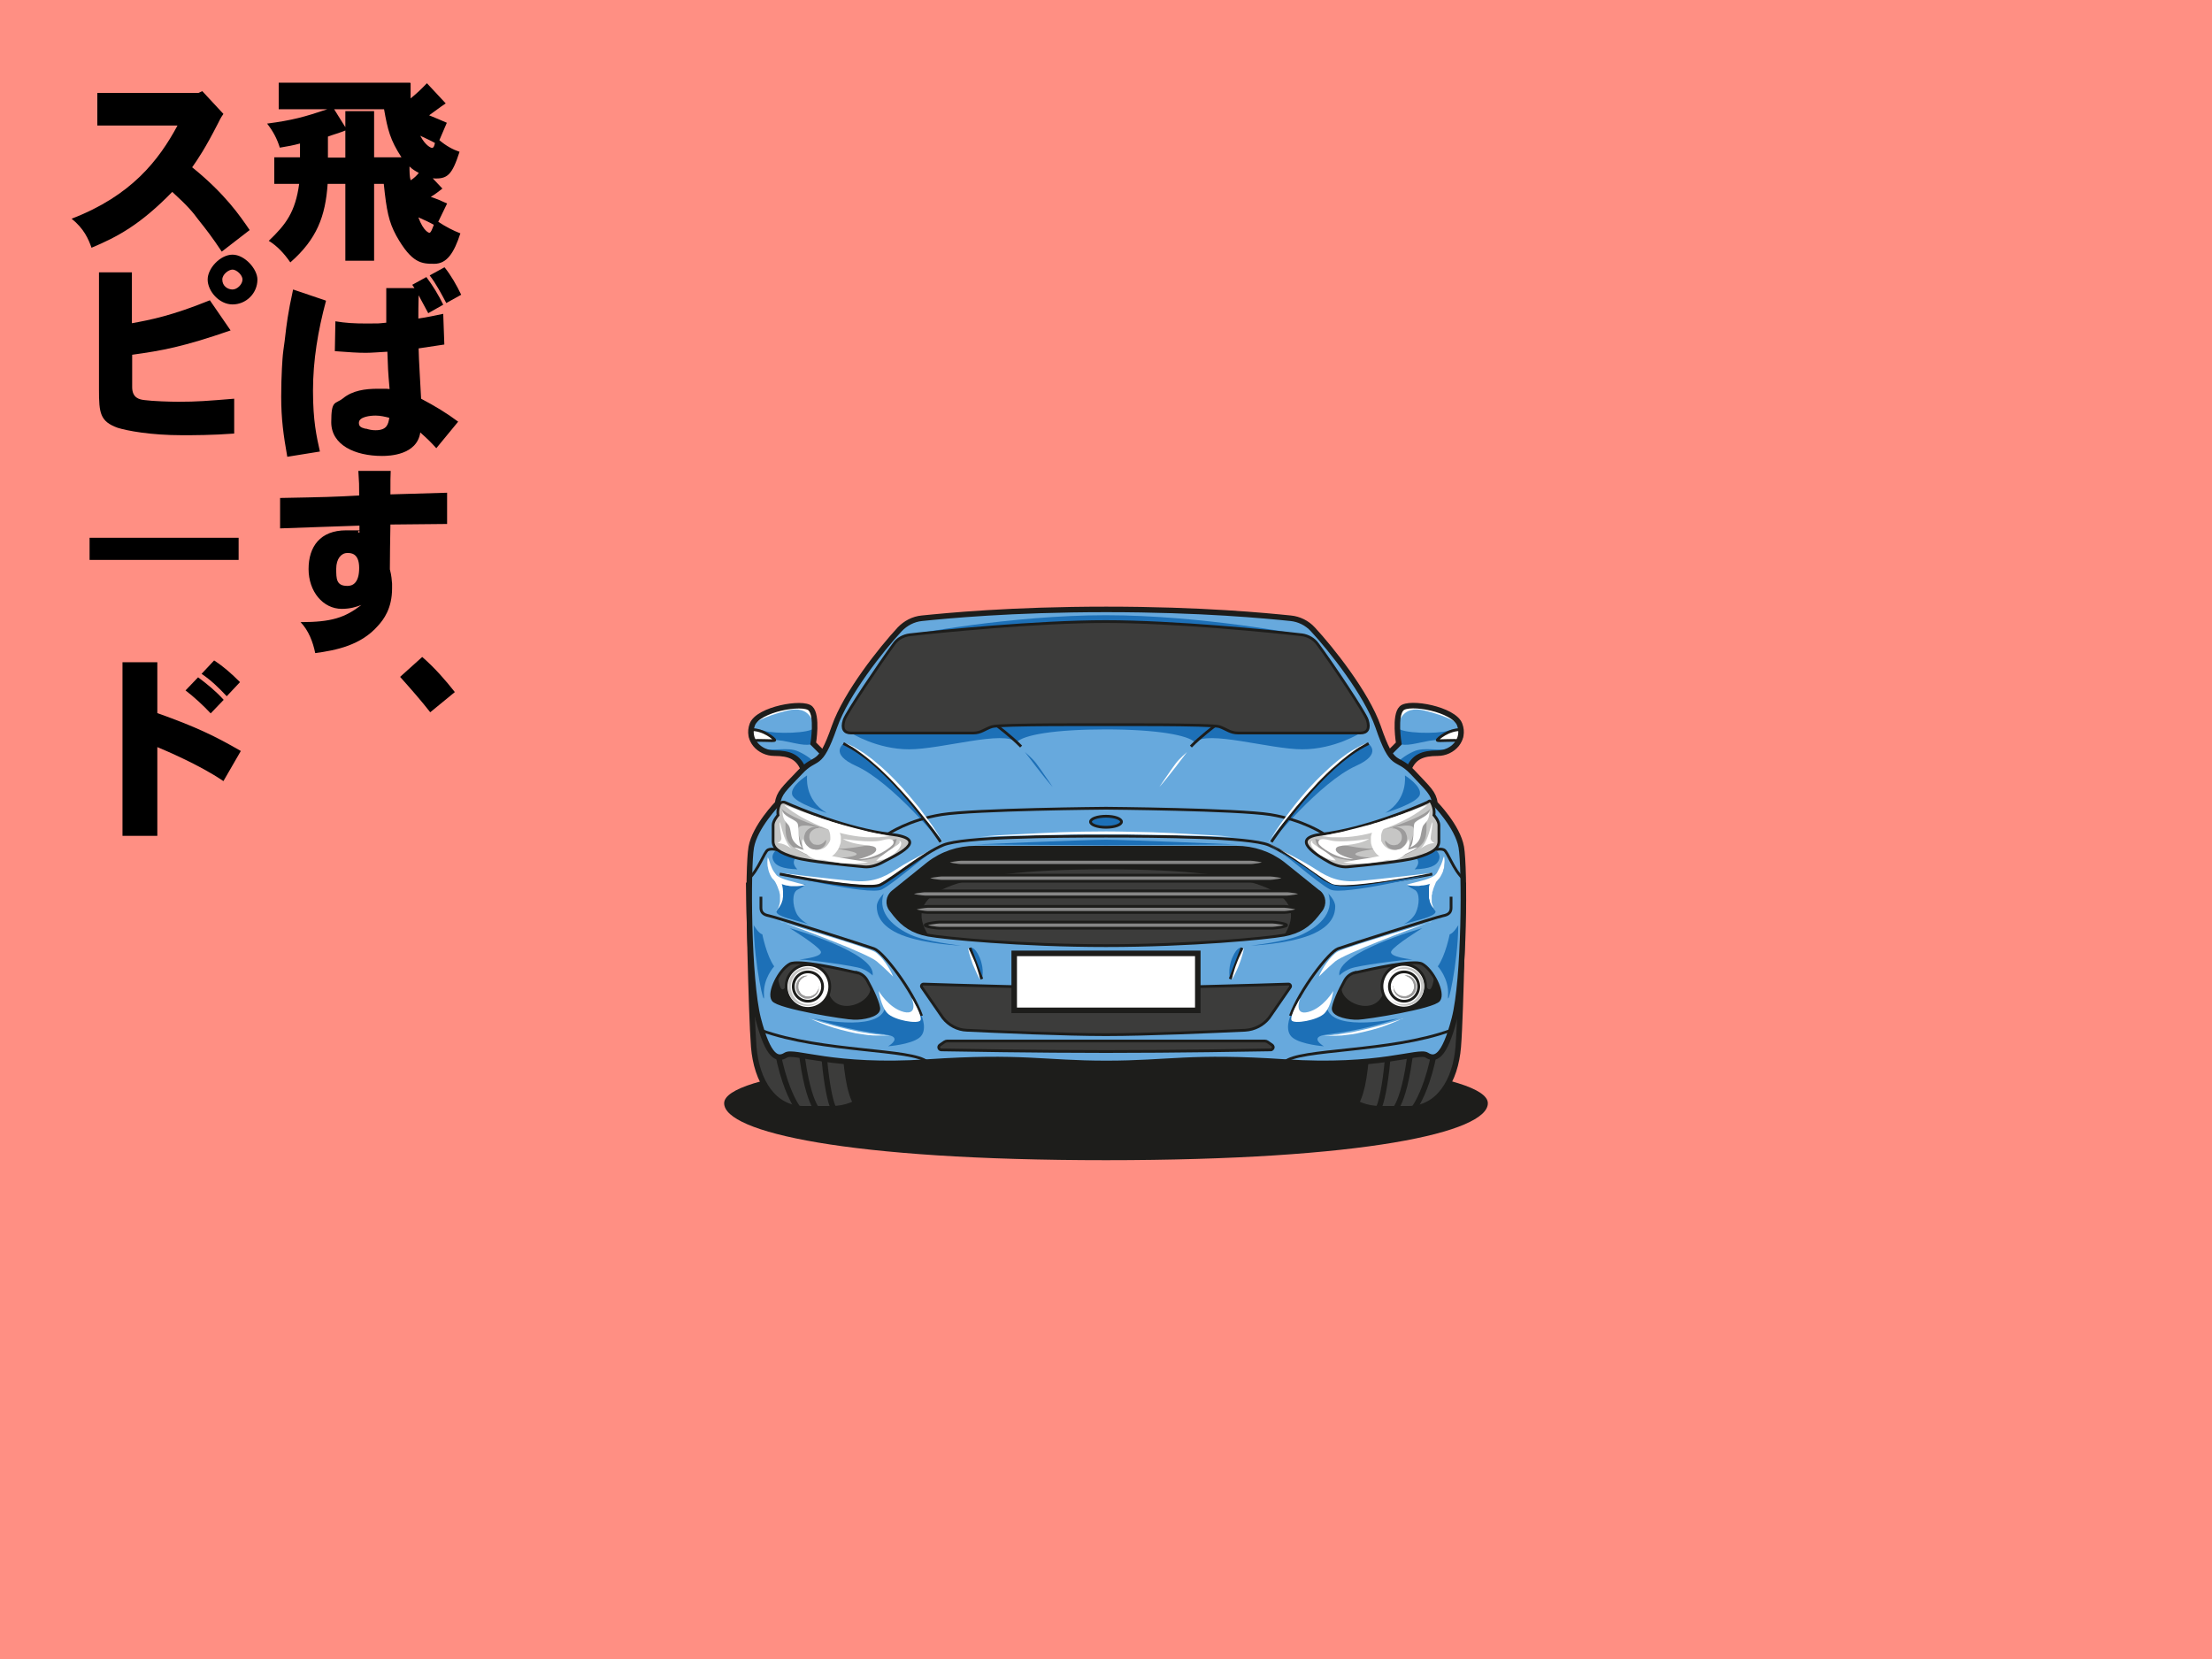 <?xml version="1.0" encoding="UTF-8"?>
<svg xmlns="http://www.w3.org/2000/svg" version="1.1" xmlns:xlink="http://www.w3.org/1999/xlink" viewBox="0 0 800 600">
  <defs>
    <style>
      .cls-1, .cls-2, .cls-3, .cls-4, .cls-5, .cls-6, .cls-7, .cls-8, .cls-9, .cls-10, .cls-11 {
        stroke: #1d1d1b;
        stroke-miterlimit: 10;
      }

      .cls-1, .cls-12 {
        fill: #c6c6c5;
      }

      .cls-2, .cls-13, .cls-9 {
        fill: #fff;
      }

      .cls-2, .cls-3, .cls-4, .cls-6, .cls-8 {
        stroke-width: 2px;
      }

      .cls-14 {
        fill: #b1b1b1;
      }

      .cls-3, .cls-7 {
        fill: #3c3c3b;
      }

      .cls-4, .cls-15 {
        fill: #1d1d1b;
      }

      .cls-16, .cls-5, .cls-6 {
        fill: none;
      }

      .cls-17 {
        clip-path: url(#clippath-1);
      }

      .cls-18, .cls-8 {
        fill: #67a9dd;
      }

      .cls-19 {
        isolation: isolate;
      }

      .cls-20 {
        fill: #9c9b9b;
      }

      .cls-21, .cls-10 {
        fill: #1d70b7;
      }

      .cls-22 {
        fill: #ff8f83;
      }

      .cls-11 {
        fill: #868686;
      }

      .cls-23 {
        clip-path: url(#clippath);
      }
    </style>
    <clipPath id="clippath">
      <path class="cls-16" d="M297.5,272.3l-3.4-3.4s1.7-10.1-1-12.7-18.9.3-21,5.8,2.5,10.4,8,10.4,8.5,1.4,10.3,5.5,8.5-1.7,7-5.5h.1Z"/>
    </clipPath>
    <clipPath id="clippath-1">
      <path class="cls-16" d="M502.5,272.3l3.4-3.4s-1.7-10.1,1-12.7c2.7-2.7,18.9.3,21,5.8,2.1,5.5-2.5,10.4-8,10.4s-8.5,1.4-10.3,5.5c-1.9,4.2-8.5-1.7-7-5.5h-.1Z"/>
    </clipPath>
  </defs>
  <!-- Generator: Adobe Illustrator 28.7.4, SVG Export Plug-In . SVG Version: 1.2.0 Build 166)  -->
  <g>
    <g id="Layer_1">
      <g id="Layer_1-2" data-name="Layer_1">
        <rect class="cls-22" x="-145" y="-14.4" width="978" height="698"/>
        <g class="cls-19">
          <g class="cls-19">
            <path d="M148.5,30.1c0,1.9,0,3.8,0,5.5,2.1-1.7,4-3.5,5.9-5.5l6.8,7.3c-2,1.3-4,2.9-6,4.3,2.2.9,4.6,1.9,6.4,2.7l-2.7,6.3c2.5,2.1,4.9,3.4,7.3,4.2-2.7,8.3-4.3,10-9.7,9.6l3.5,3.7c-1.4,1.1-2.7,2.1-4.2,3,2.1.7,4,1.5,5.9,2.4l-3.2,6.6c2.5,1.7,5.4,3.2,8,4.2-2.3,7.1-4.9,11-9.4,11s-8.1,0-13.8-10.2c-2.7-5-3.5-9-4.5-18.7h-3.5v27.8h-10.4v-27.8h-6.4c-.8,11.7-3.9,20-13.5,28.4-2.2-3.2-4.8-6-7.8-7.8,6.2-5.9,9.6-10.4,11-20.6h-9v-9.6h9.3v-5c-2.2.6-4.7,1.1-7.3,1.5-1-3.2-2.4-5.9-4.6-8.7,9.1-1.2,13.5-2.4,21.8-5.2h-17.6v-9.6h47.5ZM124.9,47.2c-2.2.9-4.2,1.4-6.3,2.2v7.6h6.3v-9.8ZM120.9,39.6l4,6.4v-5.8h10.4v16.7h9.9c-4.1-6.3-5-10-6.3-17.4h-18.1ZM151.4,62.5c-1.1-.6-2.2-1.2-3.3-2.3,0,1.7,0,3.6.4,5,1.2-.7,2.2-1.7,3-2.7ZM155.3,84.2c.6,0,1.2-1.9,1.6-2.9-1.4-.8-3.7-1.9-5.6-2.7,1.9,5.2,3.9,5.6,4,5.6ZM156.2,53.5c.6,0,.9-.7,1.1-1.8-1.4-.8-3.4-1.7-5.3-2.6,1.9,3.7,4,4.4,4.2,4.4Z"/>
            <path d="M117.9,108.8c-2.9,10.8-4.7,21.5-4.7,32.5s1.3,16.6,2.5,22l-11.8,1.9c-1.4-7.9-2.2-13.7-2.2-21.7s.5-14.3.6-15.2c.2-2.1.6-4.2.9-7.1.4-3.4.9-7.9,2.8-16.5l11.8,4ZM154.9,113.3c-1.1-2.1-2.3-4.3-3.5-6.5-.1,3.7-.1,6-.1,8.4,3-.4,6.5-1.2,9-1.7l.4,11.1c-2.7.4-5.8.9-9.3,1.4,0,3,.8,15.7.9,18.2,5.1,2.7,9.1,5.1,13.4,8.3l-7.9,9.6c-2.1-2.3-2.9-3.1-5.8-5.7-1.2,8.2-11.2,8.5-13.8,8.5-9.9,0-18.4-4-18.4-12.2s1.4-6.4,4.2-8.6c3.5-2.9,8.1-3.5,12.7-3.5s2.4,0,4.2.1c-.6-6.8-.6-7.6-.8-13.5-3.6.2-5.9.4-7.8.4-3,0-5.9-.2-11.2-.6l.2-10.8c3.6.6,6.6.8,11.4.8s3.9,0,7-.3c0-1.9,0-10.7,0-12.5h10.2c0,0-.8-1.2-.8-1.2l5.1-2.8c2.4,3.2,4.4,6.5,6.1,10l-5.3,3ZM132.3,155c1.3.4,2.2.6,3.5.6,4.2,0,4.6-2.2,5-4.5-1.6-.4-3.2-.8-5-.8s-6,.4-6,2.6c0,1.2.5,1.7,2.5,2.2ZM160.8,96.7c2.4,3,4.3,6.4,6,9.9l-5.4,3c-1.7-3.2-3.5-6.7-6-10l5.3-2.9Z"/>
            <path d="M141.3,170.4c-.1,2.2-.1,2.9-.1,8.4,6.8-.2,14-.4,20.5-.6v11.3c-3.2,0-20.5.2-20.5.2-.1,4.8-.2,12.7-.2,16.2.6,2.3.7,3.9.8,5.2,0,.6,0,1.2,0,1.7,0,7.3-3.1,11.3-5,13.4-6.2,7.2-15.3,9-22.8,10-.8-4-2.4-8.2-5.3-11.2,11.2,0,16-1.6,22-6.2-1.9.7-4,1.4-7.1,1.4-6.8,0-12-6.3-12-14.4s4.2-14,13.6-14,2.4,0,4.8.9v-2.6c-4.6.1-24.7.9-28.7,1v-11c15.9-.3,19.9-.4,28.6-.9,0-3.9,0-4.5-.3-8.9h11.7ZM125.7,211.9c1.7,0,4.2-.9,4.2-6.5s-3.3-5.4-4.3-5.4c-2.2,0-4,2.1-4,5.7s0,6.2,4,6.2Z"/>
            <path d="M152.7,237.6c4.7,4.1,8.4,8.4,11.8,12.7l-8.9,7.3c-3.1-4-7.4-8.9-10.9-12.8l8-7.2Z"/>
          </g>
          <g class="cls-19">
            <path d="M73.1,32.9l7.7,8.3c-1,1.4-1.5,2.5-2,3.5-4.6,9-7.2,12.8-9.3,15.8,12,9.7,17.3,17.6,20.8,22.7l-10.1,7.8c-3.3-5-5.7-8.1-8.5-11.6-1.9-2.6-3.8-4.9-9.4-10-11.6,11.9-19.9,16.3-29.2,20.2-1.1-3.1-2.7-6.9-7.2-10.5,21.6-8.3,31.5-21.1,38.3-33.7h-29v-11.8h36.6l1.3-.6Z"/>
            <path d="M47.7,98.5v18.4c6.6-1.2,14.4-2.7,28.2-8.3l7.5,10.9c-17.4,6-24.8,7.3-35.6,8.8v11.7c0,4,2.7,4.5,4.5,4.7,3,.4,9.2.6,12.3.6,6.7,0,10.3-.3,20.1-1.1v12.6c-7.8.6-15,.6-18.8.6-11.4,0-19.9-1.6-23.4-2.7-6.3-2.3-6.7-5.3-6.7-13.7v-42.5h12ZM93.1,101.1c0,5-4.1,9-9,9s-9-4.9-9-9,4.6-9,9-9,9,5.2,9,9ZM80.4,101.1c0,2.4,2,3.6,3.7,3.6s3.6-1.9,3.6-3.6-2.2-3.6-3.6-3.6-3.7,1.7-3.7,3.6Z"/>
            <path d="M86.3,194.5v8h-53.9v-8h53.9Z"/>
            <path d="M56.9,239.5v18.4c14.3,5.1,21,8.4,30.2,13.7l-6.3,10.9c-8.6-5.9-21.5-11.3-23.9-12.3v32.1h-12.6v-62.8h12.6ZM71.7,245c3.2,2.4,6.3,4.9,9.2,8.1l-4.7,4.9c-2.7-2.9-6.1-6-9.1-8.3l4.5-4.7ZM77.5,238.9c3.4,2.2,6.3,4.8,9.3,7.8l-4.8,5.1c-3-3.2-5.7-5.8-9.1-8.1l4.5-4.8Z"/>
          </g>
        </g>
        <g>
          <path class="cls-15" d="M538.1,399c0,10.5-44.8,20.6-138.1,20.6s-138.1-10.1-138.1-20.6,60.6-17.6,138.1-17.6,138.1,7,138.1,17.6Z"/>
          <g>
            <g>
              <path class="cls-3" d="M300.8,401h-10.1c-11,0-17.1-10.1-18.1-22.4-1-12.4-1.8-58.4-1.8-58.4h51.8s-1.7,52.2-3,62.9c-1.2,10.7-8.7,17.9-18.8,17.9Z"/>
              <path class="cls-4" d="M319.6,383.1c1.2-10.7,3-62.9,3-62.9h-21s3.3,8,3.3,9.4c0,36.2-.2,61.3,4.7,69.4,5.5-2.9,9.2-8.5,10.1-15.8h-.1Z"/>
              <path class="cls-6" d="M301.5,401s-4.3-7.2-4.5-45.5"/>
              <path class="cls-6" d="M295.3,401s-6.5-7.2-6.8-45.5"/>
              <path class="cls-6" d="M288.7,401s-9.6-11.9-9.6-45.5"/>
            </g>
            <g>
              <path class="cls-3" d="M499.2,401h10.1c11,0,17.1-10.1,18.1-22.4,1-12.4,1.8-58.4,1.8-58.4h-51.8s1.7,52.2,3,62.9c1.2,10.7,8.7,17.9,18.8,17.9Z"/>
              <path class="cls-4" d="M480.4,383.1c-1.2-10.7-3-62.9-3-62.9h21s-3.3,8-3.3,9.4c0,36.2.2,61.3-4.7,69.4-5.5-2.9-9.2-8.5-10.1-15.8h.1Z"/>
              <path class="cls-6" d="M498.5,401s4.3-7.2,4.5-45.5"/>
              <path class="cls-6" d="M504.7,401s6.5-7.2,6.8-45.5"/>
              <path class="cls-6" d="M511.3,401s9.6-11.9,9.6-45.5"/>
            </g>
            <g>
              <g class="cls-23">
                <g>
                  <path class="cls-18" d="M297.5,272.3l-3.4-3.4s1.7-10.1-1-12.7-18.9.3-21,5.8,2.5,10.4,8,10.4,8.5,1.4,10.3,5.5,8.5-1.7,7-5.5h.1Z"/>
                  <path class="cls-21" d="M295.9,277.6c-1-2.2-4.2-4.5-7.1-5.8-4.2-1.9-9.2.2-14-1.3,1.5,1.1,3.4,1.8,5.5,1.8,5.5,0,8.5,1.4,10.3,5.5,1.1,2.3,3.6,1.5,5.3-.3h0Z"/>
                  <path class="cls-21" d="M283,267.9c4.6.8,8.6,2.2,11.1,1,0,0,.5-2.7.5-5.7-1.6,2.1-14.3,2.3-18.2,1.1-1.7-.5-3.3-.9-4.8-.8,0,1.2.3,3.4.8,4.4.1,0,5.9-.8,10.5,0h.1Z"/>
                  <path class="cls-13" d="M295.1,263.6c-1.2-2.3-1.9-8.7-10.4-6.6-8.5,2.1-12.9,4.6-13.4,6.5l1.6-3.6s10.6-7,19-4.7c3,3.2,3.1,4.4,3.1,8.4h0Z"/>
                </g>
              </g>
              <path class="cls-9" d="M271.7,263.9c4.3-.2,8.5,3.3,8.5,3.8s-6.9-.3-7.7.3c-.8,0-1.7-2.1-.8-4.1h0Z"/>
              <path class="cls-6" d="M297.5,272.3l-3.4-3.4s1.7-10.1-1-12.7-18.9.3-21,5.8,2.5,10.4,8,10.4,8.5,1.4,10.3,5.5,8.5-1.7,7-5.5h.1Z"/>
            </g>
            <g>
              <g class="cls-17">
                <g>
                  <path class="cls-18" d="M502.5,272.3l3.4-3.4s-1.7-10.1,1-12.7c2.7-2.7,18.9.3,21,5.8,2.1,5.5-2.5,10.4-8,10.4s-8.5,1.4-10.3,5.5c-1.9,4.2-8.5-1.7-7-5.5h-.1Z"/>
                  <path class="cls-21" d="M504.1,277.6c1-2.2,4.2-4.5,7.1-5.8,4.2-1.9,9.2.2,14-1.3-1.5,1.1-3.4,1.8-5.5,1.8-5.5,0-8.5,1.4-10.3,5.5-1.1,2.3-3.6,1.5-5.3-.3h0Z"/>
                  <path class="cls-21" d="M517,267.9c-4.6.8-8.6,2.2-11.1,1,0,0-.5-2.7-.5-5.7,1.6,2.1,14.3,2.3,18.2,1.1,1.7-.5,3.3-.9,4.8-.8,0,1.2-.3,3.4-.8,4.4,0,0-5.9-.8-10.5,0h0Z"/>
                  <path class="cls-13" d="M504.9,263.6c1.2-2.3,1.9-8.7,10.4-6.6,8.5,2.1,12.9,4.6,13.4,6.5l-1.6-3.6s-10.6-7-19-4.7c-3,3.2-3.1,4.4-3.1,8.4h-.1Z"/>
                </g>
              </g>
              <path class="cls-9" d="M528.3,263.9c-4.3-.2-8.5,3.3-8.5,3.8s6.9-.3,7.7.3c.8,0,1.7-2.1.8-4.1h0Z"/>
              <path class="cls-6" d="M502.5,272.3l3.4-3.4s-1.7-10.1,1-12.7c2.7-2.7,18.9.3,21,5.8,2.1,5.5-2.5,10.4-8,10.4s-8.5,1.4-10.3,5.5c-1.9,4.2-8.5-1.7-7-5.5h-.1Z"/>
            </g>
            <path class="cls-8" d="M528.5,306.4c-1.3-7.5-9.5-15.8-9.5-15.8-.6-3.9-2.3-5.1-8.2-11.4-6-6.3-7-.6-12.4-16.4-4.2-12-17-28.1-23.6-35.2-2.1-2.3-5-3.7-8-4-8.9-.9-32.1-3.2-66.7-3.2s-57.8,2.3-66.7,3.2c-3.1.3-5.9,1.8-8,4-6.6,7.1-19.4,23.2-23.6,35.2-5.5,15.7-6.5,10-12.4,16.4-6,6.3-7.6,7.5-8.2,11.4,0,0-8.2,8.4-9.5,15.8-1.3,7.5-1.1,47.8,2.5,62,3.7,14.2,7,15.1,10,13.2s17,4.8,51.3,2.5,41.7.5,64.6.5,30.3-2.8,64.6-.5c34.3,2.3,48.3-4.4,51.3-2.5s6.3,1,10-13.2,3.8-54.5,2.5-62h0Z"/>
            <path class="cls-21" d="M400,222.5c-34.7,0-71,7.1-71,7.1h141.9s-36.3-7.1-71-7.1h.1Z"/>
            <path class="cls-21" d="M447.8,265.1c-2.9,0-4.2-1.5-6.8-2.3-2.6-.9-41.1-.7-41.1-.7,0,0-38.5-.2-41.1.7-2.6.9-3.9,2.3-6.8,2.3h-44.2s9.3,5.9,21,5.9,34.6-7.1,38.8-2.5c2.4-2.7,13.7-4.7,32.3-4.7s29.9,2.1,32.3,4.7c4.2-4.6,27.1,2.5,38.8,2.5s21-5.9,21-5.9h-44.2,0Z"/>
            <path class="cls-21" d="M287.8,310.2c-1.9,2.1.6,4.2.6,4.2-5.4-.2-7.9-1.2-8.8-3.4s1.3-3.9,1.7-3.6,6.5,2.8,6.5,2.8h0Z"/>
            <path class="cls-5" d="M275.2,324.3v4c0,1.5.7,2.5,2.9,2.9s34.7,10.7,38,11.9c3.3,1.1,13.9,15,17.2,24.3"/>
            <path class="cls-5" d="M275.2,372.6c22.2,8.1,55,6.6,60.2,11.5"/>
            <path class="cls-5" d="M281.3,307.4s-2.3-.7-3.6,0c-1.3.7-3.4,7.3-6.9,10.4"/>
            <path class="cls-21" d="M305.1,269c17.1,8,35.2,35.6,35.2,35.6,0,0-17.6-21.7-30.7-27.6-9.8-4.4-4.5-8-4.5-8Z"/>
            <path class="cls-21" d="M494.9,269c-17.1,8-35.2,35.6-35.2,35.6,0,0,17.6-21.7,30.7-27.6,9.8-4.4,4.5-8,4.5-8Z"/>
            <path class="cls-5" d="M340.2,304.5s-18-27.6-35.2-35.6"/>
            <path class="cls-5" d="M360.6,262.5s5.1,3.8,8.7,7.5"/>
            <path class="cls-21" d="M355.1,354.1s1.1-3.3-.8-7.8c-1.9-4.4-3.5-3.5-3.5-3.5l4.3,11.3Z"/>
            <line class="cls-5" x1="350.8" y1="342.8" x2="355.1" y2="354.1"/>
            <path class="cls-13" d="M350.1,342.8s.4.6.9,1.7c.5,1,1.1,2.4,1.7,3.8.5,1.4,1,2.9,1.3,4s.4,1.9.4,1.9c0,0-.4-.6-.9-1.7-.5-1-1.1-2.4-1.7-3.8-.5-1.4-1-2.9-1.3-4s-.4-1.9-.4-1.9Z"/>
            <path class="cls-7" d="M466,355.9c-8.5.3-49.4,1.5-66,1.5s-57.4-1.2-66-1.5c-.6,0-1,.7-.6,1.2l7.6,11c2.1,2.7,5.3,4.4,8.7,4.5,10.6.5,35.6,1.6,50.3,1.6s39.6-1.1,50.3-1.6c3.4-.2,6.6-1.8,8.7-4.5l7.6-11c.4-.5,0-1.2-.6-1.2Z"/>
            <path class="cls-7" d="M460,377.9l-1.6-1.1c-.3-.2-.6-.3-1-.3h-114.8c-.3,0-.7.1-1,.3l-1.6,1.1c-.3.2-.5.5-.5.9s.4.9.9.9c5.4.1,34.7.6,59.6.6s54.1-.5,59.6-.6c.5,0,.9-.6.9-.9s-.2-.7-.5-.9h0Z"/>
            <path class="cls-5" d="M478.8,301.6s-7.5-5.1-19.4-7-59.4-2.3-59.4-2.3c0,0-47.5.4-59.4,2.3s-19.4,7-19.4,7"/>
            <path class="cls-7" d="M494.5,260.4c-.8-2.6-12.8-20.5-18-27.5-1.3-1.8-3.4-3-5.6-3.3-11-1.3-46.3-4.8-71-4.8s-59.9,3.5-71,4.8c-2.2.3-4.3,1.4-5.6,3.3-5.1,7-17.2,24.9-18,27.5-1,3.2,0,4.7,2.5,4.7h44.2c2.9,0,4.2-1.5,6.8-2.3,2.6-.9,41.1-.7,41.1-.7,0,0,38.5-.2,41.1.7,2.6.9,3.9,2.3,6.8,2.3h44.2c2.5,0,3.5-1.5,2.5-4.7Z"/>
            <path class="cls-5" d="M524.8,324.3v4c0,1.5-.7,2.5-2.9,2.9s-34.7,10.7-38,11.9-13.9,15-17.2,24.3"/>
            <path class="cls-5" d="M524.8,372.6c-22.2,8.1-55,6.6-60.2,11.5"/>
            <path class="cls-5" d="M518.7,307.4s2.3-.7,3.6,0,3.4,7.3,6.9,10.4"/>
            <path class="cls-5" d="M459.8,304.5s18-27.6,35.2-35.6"/>
            <path class="cls-5" d="M439.4,262.5s-5.1,3.8-8.7,7.5"/>
            <path class="cls-21" d="M444.9,354.1s-1.1-3.3.8-7.8c1.9-4.4,3.5-3.5,3.5-3.5l-4.3,11.3Z"/>
            <line class="cls-5" x1="449.2" y1="342.8" x2="444.9" y2="354.1"/>
            <path class="cls-13" d="M449.9,342.8s-.1.8-.4,1.9-.7,2.5-1.3,4c-.5,1.4-1.2,2.8-1.7,3.8s-.9,1.7-.9,1.7c0,0,.1-.8.4-1.9s.7-2.5,1.3-4c.5-1.4,1.2-2.8,1.7-3.8s.9-1.7.9-1.7Z"/>
            <g>
              <path class="cls-7" d="M477,322.5l-12.8-10.3c-4.9-3.8-10.9-5.8-17.1-5.8h-94.3c-6.2,0-12.2,2-17.1,5.8l-12.8,10.3c-2.1,1.7-2.4,4.7-.7,6.7l1.4,1.8c3,3.7,6.4,6.1,12,7.2,5.8,1.1,33.8,3.8,64.4,3.8s58.5-2.7,64.4-3.8c5.6-1.1,9-3.4,12-7.2l1.4-1.8c1.6-2.1,1.3-5.1-.7-6.7h0Z"/>
              <path class="cls-15" d="M476.4,331l1.4-1.8c1.6-2.1,1.3-5.1-.7-6.7l-12.8-10.3c-4.9-3.8-10.9-5.8-17.1-5.8h-94.3c-6.2,0-12.2,2-17.1,5.8l-12.8,10.3c-2.1,1.7-2.4,4.7-.7,6.7l1.4,1.8c3,3.7,6.4,6.1,12,7.2-8.9-14.4,5.6-23.8,64.4-23.8s73.3,9.4,64.4,23.8c5.6-1.1,9-3.4,12-7.2h0Z"/>
              <g>
                <path class="cls-11" d="M452.4,313h-104.9c-.7,0-5-.5-5-1.1s4.4-1.1,5-1.1h104.9c.7,0,5,.5,5,1.1s-4.4,1.1-5,1.1Z"/>
                <path class="cls-11" d="M459.5,318.7h-119.1c-.7,0-5-.5-5-1.1s4.4-1.1,5-1.1h119.1c.7,0,5,.5,5,1.1s-4.4,1.1-5,1.1Z"/>
                <path class="cls-11" d="M465.5,324.4h-131c-.7,0-5-.5-5-1.1s4.4-1.1,5-1.1h131c.7,0,5,.5,5,1.1s-4.4,1.1-5,1.1Z"/>
                <path class="cls-11" d="M464.5,330h-129c-.7,0-5-.5-5-1.1s4.4-1.1,5-1.1h129c.7,0,5,.5,5,1.1s-4.4,1.1-5,1.1Z"/>
                <path class="cls-11" d="M460.3,335.7h-120.7c-.7,0-5-.5-5-1.1s4.4-1.1,5-1.1h120.7c.7,0,5,.5,5,1.1s-4.4,1.1-5,1.1Z"/>
              </g>
            </g>
            <path class="cls-13" d="M282,315.7s31.7,6.3,36.4,3.9c4.8-2.4,15.7-11.5,22.8-14.4,0,0-11.8,5.7-16.9,9.1s-9.2,4.9-16.1,4.3-26.2-2.9-26.2-2.9h0Z"/>
            <path class="cls-21" d="M282,316.1s32.2,7.9,36.9,5.6,18.4-14.8,21.2-15.5c0,0-11.2,6.4-16.7,10.7-4.9,3.8-7.8,4-14.7,3.4-6.9-.6-26.7-4.1-26.7-4.1h0Z"/>
            <path class="cls-5" d="M518,316.1s-31.7,6.3-36.4,3.9-15.7-11.5-22.8-14.4c-7.1-2.9-39.7-3.2-58.8-3.2s-51.7.3-58.8,3.2-18.1,12-22.8,14.4c-4.8,2.4-36.4-3.9-36.4-3.9"/>
            <ellipse class="cls-10" cx="400" cy="297.2" rx="5.6" ry="2"/>
            <rect class="cls-2" x="366.8" y="344.8" width="66.4" height="20.6"/>
            <path class="cls-21" d="M291.3,319.9s-7.2-.3-10.3-1.8c0,0,2.2,4.1,1.8,7.4-.4,3.3-3.7,3.9-.8,5.5,2.9,1.5,9.5,2.6,11.1,3.7-.3-.2-3.7-1.6-5.1-4.5s-1.6-7.4.4-8.4,2.9-1.8,2.9-1.8h0Z"/>
            <path class="cls-21" d="M285.7,335.7s31.3,8.8,29.9,17.1c0,0-1.4-1.5-4-2.5s-18.6-3.2-22.5-3.3c0,0,8.9-.8,7.7-3s-11-8.2-11-8.2h-.1Z"/>
            <path class="cls-21" d="M319.9,365.1l13.4,2.3s2.4,5.4-.8,7.9c-3.2,2.5-11.3,3.1-11.3,3.1,0,0,4-2.3,1.5-3.6-2.5-1.3-10.3-.5-28.5-6.5,0,0,22.7,5,25.7-3.2h0Z"/>
            <path class="cls-21" d="M272.6,334.6s1.7,3,3.1,3.3c0,0,1.5,7.7,4.3,11.6,0,0-4.1,4.4-3.7,10.4s-3.6-11.4-3.7-25.2h0Z"/>
            <path class="cls-13" d="M282.3,333.4s31.5,9.3,34,10.8c2.6,1.5,5.7,6.3,6.7,9,0,0-2.6-2.7-5.9-5.5s-26.8-11.6-34.8-14.4h0Z"/>
            <path class="cls-13" d="M317.8,358.4s3.6,6.2,9.1,7.6c5.5,1.3,2.8-5.1,2.8-5.1,0,0,4,6.6,3.2,8.1s-9.6,0-12-2.6c-2.3-2.5-3.1-8-3.1-8Z"/>
            <path class="cls-21" d="M512.2,310.2c1.9,2.1-.6,4.2-.6,4.2,5.4-.2,7.9-1.2,8.8-3.4.9-2.2-1.3-3.9-1.7-3.6s-6.5,2.8-6.5,2.8Z"/>
            <path class="cls-13" d="M518,315.7s-31.7,6.3-36.4,3.9-15.7-11.5-22.8-14.4c0,0,11.8,5.7,16.9,9.1s9.2,4.9,16.1,4.3,26.2-2.9,26.2-2.9Z"/>
            <path class="cls-21" d="M518,316.1s-32.2,7.9-36.9,5.6-18.4-14.8-21.2-15.5c0,0,11.2,6.4,16.7,10.7,4.9,3.8,7.8,4,14.7,3.4s26.7-4.1,26.7-4.1h0Z"/>
            <path class="cls-21" d="M508.7,319.9s7.2-.3,10.3-1.8c0,0-2.2,4.1-1.8,7.4s3.7,3.9.8,5.5-9.5,2.6-11.1,3.7c.3-.2,3.7-1.6,5.1-4.5,1.4-2.9,1.6-7.4-.4-8.4s-2.9-1.8-2.9-1.8h0Z"/>
            <path class="cls-21" d="M514.3,335.7s-31.3,8.8-29.9,17.1c0,0,1.4-1.5,4-2.5,2.6-1.1,18.6-3.2,22.5-3.3,0,0-8.9-.8-7.7-3s11-8.2,11-8.2h.1Z"/>
            <path class="cls-21" d="M480.1,365.1l-13.4,2.3s-2.4,5.4.8,7.9c3.2,2.5,11.3,3.1,11.3,3.1,0,0-4-2.3-1.5-3.6,2.5-1.3,10.3-.5,28.5-6.5,0,0-22.7,5-25.7-3.2h0Z"/>
            <path class="cls-21" d="M527.4,334.6s-1.7,3-3.1,3.3c0,0-1.5,7.7-4.3,11.6,0,0,4.1,4.4,3.7,10.4-.4,6,3.6-11.4,3.7-25.2h0Z"/>
            <path class="cls-13" d="M517.7,333.4s-31.5,9.3-34,10.8-5.7,6.3-6.7,9c0,0,2.6-2.7,5.9-5.5,3.3-2.7,26.8-11.6,34.8-14.4h0Z"/>
            <path class="cls-13" d="M482.2,358.4s-3.6,6.2-9.1,7.6-2.8-5.1-2.8-5.1c0,0-4,6.6-3.2,8.1s9.6,0,12-2.6,3.1-8,3.1-8Z"/>
            <path class="cls-13" d="M340.9,304.2s-.5-.6-1.3-1.7c-.4-.5-.9-1.2-1.5-2s-1.3-1.6-2-2.5c-1.5-1.9-3.2-4-5.1-6.3-.9-1.1-1.9-2.3-3-3.5-1-1.2-2.1-2.3-3.2-3.5-1-1.2-2.2-2.3-3.2-3.4-1.1-1.1-2.2-2.1-3.3-3.2-1.1-1-2.2-1.9-3.2-2.8s-2-1.6-3-2.4c-.9-.7-1.8-1.3-2.6-1.9-.8-.6-1.5-1-2.1-1.3-1.2-.7-1.9-1.1-1.9-1.1,0,0,.7.3,2,.9.6.3,1.4.6,2.2,1.2.8.5,1.8,1,2.8,1.7s2,1.5,3.1,2.3c1,.9,2.2,1.8,3.3,2.8,1.1,1,2.2,2,3.3,3.1,1.1,1.1,2.2,2.2,3.3,3.4,1.1,1.2,2.1,2.3,3.1,3.5s2,2.4,2.9,3.5c1,1.1,1.8,2.3,2.6,3.4.8,1.1,1.6,2.1,2.3,3.1,1.4,1.9,2.4,3.6,3.2,4.8.7,1.2,1.1,1.8,1.1,1.8h.2Z"/>
            <path class="cls-13" d="M459.1,304.2s.4-.7,1.1-1.8c.7-1.2,1.8-2.8,3.2-4.8s1.5-2,2.3-3.1,1.7-2.2,2.6-3.4c.9-1.2,1.9-2.3,2.9-3.5s2.1-2.4,3.1-3.5c1.1-1.2,2.2-2.3,3.3-3.4,1.1-1.1,2.3-2.1,3.3-3.1,1.1-1,2.2-1.9,3.3-2.8,1.1-.8,2.1-1.6,3.1-2.3,1-.7,1.9-1.2,2.8-1.7.8-.5,1.6-.9,2.2-1.2,1.2-.6,2-.9,2-.9,0,0-.7.4-1.9,1.1-.6.3-1.3.7-2.1,1.3-.8.6-1.7,1.2-2.6,1.9-.9.7-1.9,1.5-3,2.4-1,.9-2.1,1.9-3.2,2.8-1.1,1-2.2,2.1-3.3,3.2-1.1,1.1-2.2,2.2-3.2,3.4-1.1,1.1-2.1,2.3-3.2,3.5-1,1.2-2,2.3-3,3.5-1.9,2.3-3.6,4.4-5.1,6.3-.7.9-1.4,1.8-2,2.5-.6.8-1.1,1.4-1.5,2-.8,1.1-1.3,1.7-1.3,1.7h.2Z"/>
            <g>
              <path class="cls-13" d="M281.9,317.3s0,.2.2.5c.1.3.3.8.5,1.4s.4,1.3.5,2.1c0,.4.1.8.1,1.2v1.2c0,.4,0,.8-.1,1.2,0,.4-.1.8-.3,1.2-.1.4-.2.7-.4,1-.2.3-.3.6-.5.9-.2.2-.3.5-.5.7s-.3.3-.4.5l-.4.4s.1-.2.3-.4c0-.1.2-.3.4-.5.1-.2.2-.5.3-.7.1-.2.2-.6.3-.9.1-.3.1-.7.2-1v-2.2c0-.4-.1-.7-.2-1.1,0-.4-.2-.7-.3-1-.2-.7-.5-1.3-.7-1.8s-.5-.9-.6-1.2c-.2-.3-.3-.4-.3-.4l1.7-1h.2Z"/>
              <path class="cls-13" d="M277.7,309.9s0,.3.3.8c.2.5.4,1.2.7,2.1.3.8.7,1.8,1.3,2.6.3.4.6.8.9,1.2.4.3.7.5,1.3.8.4.2,1,.4,1.5.6s1.1.3,1.6.5c1.1.3,2.1.5,3,.8,1.8.4,3,.8,3,.8,0,0-1.2.3-3.1.4h-1.5c-.5,0-1.1,0-1.7-.2-.6,0-1.2-.2-1.8-.4-.6-.2-1.2-.4-1.9-.7-.3-.2-.5-.3-.9-.5-.3-.2-.6-.5-.8-.7-.5-.5-.8-1.1-1.1-1.7-.3-.6-.4-1.1-.6-1.7-.1-.5-.2-1.1-.3-1.5-.2-1.9.1-3.1.1-3.1h0Z"/>
            </g>
            <g>
              <path class="cls-13" d="M519.9,318.3s0,.1-.3.4-.4.7-.6,1.2c-.2.5-.5,1.1-.7,1.8,0,.3-.2.7-.3,1,0,.4,0,.7-.2,1.1v2.2c0,.3,0,.7.2,1,0,.3.2.6.3.9s.2.5.3.7.3.4.4.5c.2.3.3.4.3.4,0,0,0-.1-.4-.4,0-.1-.3-.3-.4-.5,0-.2-.3-.4-.5-.7-.2-.2-.3-.5-.5-.9-.2-.3-.3-.7-.4-1,0-.4-.2-.8-.3-1.2,0-.4,0-.8,0-1.2v-1.2c0-.4,0-.8,0-1.2,0-.8.3-1.5.5-2.1s.4-1.1.5-1.4.2-.6.2-.5l1.7,1h.2Z"/>
              <path class="cls-13" d="M522.3,309.9s.3,1.2,0,3.1c0,.5,0,1-.3,1.5,0,.5-.3,1.1-.6,1.7s-.6,1.2-1.1,1.7c-.2.3-.5.5-.8.7-.4.2-.5.3-.9.5-.7.3-1.3.5-1.9.7-.6.2-1.2.3-1.8.4-.6,0-1.1.1-1.7.2h-1.5c-1.9,0-3.1-.4-3.1-.4,0,0,1.2-.4,3-.8.9-.2,1.9-.5,3-.8.5-.1,1.1-.3,1.6-.5s1.1-.4,1.5-.6c.6-.3.9-.5,1.3-.8.3-.3.7-.7.9-1.2.5-.9.9-1.8,1.3-2.6.3-.8.6-1.5.7-2.1.2-.5.3-.8.3-.8h0Z"/>
            </g>
            <path class="cls-21" d="M319.7,323.1s-2.6,2.4-2.6,4.7.7,7.1,9.1,10.4,21.4,3.8,21.4,3.8c0,0-12.7-1.4-18.2-3.9s-12.3-7.5-9.8-15h.1Z"/>
            <path class="cls-21" d="M480.3,323.1s2.6,2.4,2.6,4.7-.7,7.1-9.1,10.4-21.4,3.8-21.4,3.8c0,0,12.7-1.4,18.2-3.9s12.3-7.5,9.8-15h-.1Z"/>
            <path class="cls-13" d="M429.3,272s-7.5,10-10,12.6c0,0,4.7-6.9,6-8.6s4-4,4-4Z"/>
            <path class="cls-21" d="M370.7,272s7.5,10,10,12.6c0,0-4.7-6.9-6-8.6s-4-4-4-4Z"/>
            <path class="cls-21" d="M291.9,280.5s-1.2,8.7,7.1,13.5c0,0-11.7-3.5-12.5-6.6s5.3-6.9,5.3-6.9h.1Z"/>
            <path class="cls-21" d="M508.1,280.5s1.2,8.7-7.1,13.5c0,0,11.7-3.5,12.5-6.6s-5.3-6.9-5.3-6.9h-.1Z"/>
            <path class="cls-21" d="M400,303.7c-7.2,0-47,1.7-47,1.7,0,0,35.7.3,47,.3s47-.3,47-.3c0,0-39.8-1.7-47-1.7Z"/>
            <path class="cls-13" d="M445.5,302.6s-5.7-.1-14.2-.4c-4.3-.1-9.2-.2-14.6-.3-5.3-.1-11-.2-16.7-.2s-11.4,0-16.7.2c-5.3.1-10.3.2-14.6.3-8.5.2-14.2.4-14.2.4,0,0,1.4-.1,3.9-.3,2.5-.2,6-.4,10.3-.6s9.2-.5,14.6-.7c5.3-.2,11-.3,16.7-.3s11.4.2,16.7.3c5.3.2,10.3.4,14.6.7,4.3.2,7.8.5,10.3.6,2.5.2,3.9.3,3.9.3h0Z"/>
            <path class="cls-13" d="M292.7,368.3s.4.1,1.2.4c.8.2,1.9.6,3.2,1,1.3.4,2.9.8,4.6,1.3,1.7.4,3.5.9,5.2,1.3.9.2,1.8.4,2.7.6.9.2,1.8.4,2.6.5.9.1,1.7.3,2.5.4s1.5.2,2.2.3c.7,0,1.3.1,1.9.2.6,0,1,0,1.5.1.8,0,1.3.1,1.3.1h-4.7c-.7,0-1.5,0-2.2-.1-.8,0-1.6-.2-2.5-.3-.9-.1-1.8-.3-2.7-.4-.9-.2-1.8-.4-2.7-.6-1.8-.4-3.6-.9-5.3-1.4-1.7-.5-3.2-1.1-4.5-1.6s-2.4-1-3.1-1.3-1.2-.6-1.2-.6h0Z"/>
            <path class="cls-13" d="M507.3,368.3s-.4.2-1.2.6c-.7.3-1.8.8-3.1,1.3-1.3.5-2.8,1.1-4.5,1.6s-3.5,1-5.3,1.4c-.9.2-1.8.4-2.7.6-.9.2-1.8.3-2.7.4-.9.1-1.7.2-2.5.3-.8,0-1.6.1-2.2.1h-4.7s.5,0,1.3-.1c.4,0,.9,0,1.5-.1.6,0,1.2-.2,1.9-.2s1.4-.2,2.2-.3c.8-.1,1.6-.3,2.5-.4s1.7-.3,2.6-.5,1.8-.4,2.7-.6c1.8-.4,3.6-.9,5.2-1.3,1.7-.4,3.2-.9,4.6-1.3,1.3-.4,2.4-.7,3.2-1,.8-.2,1.2-.4,1.2-.4h0Z"/>
            <g>
              <path class="cls-7" d="M309.9,351.7c1.6.4,2.9,1.4,3.7,2.8,1.8,3.2,4.5,9,4.2,10.6-.4,2.3-5.8,3.3-8.9,3.2-3,0-27.3-3.9-29.3-6.6s2.3-11.1,6.1-13.1c3-1.6,18.2,1.8,24.2,3.2h0Z"/>
              <path class="cls-15" d="M317.8,365.1c.2-1.3-1.4-5.2-3-8.3.8,5.7-11.8,11.2-15.1,2.4-4-10.8-14-6.8-14-6.8,0,0-2.8,11.6-4.4.9-1.8,3.1-2.9,6.8-1.7,8.4,2,2.7,26.2,6.5,29.3,6.6,3,0,8.5-.9,8.9-3.2h0Z"/>
              <circle class="cls-9" cx="292.2" cy="356.8" r="7.9"/>
              <circle class="cls-9" cx="292.2" cy="356.8" r="5.3"/>
              <path class="cls-20" d="M296.1,356.8v.8c0,.5-.2,1.3-.8,2-.6.7-1.6,1.4-2.8,1.5h-.9c-.3,0-.6,0-.9-.2-.6-.2-1.2-.6-1.6-1s-.8-1-1-1.6-.3-1.3-.2-1.8c.1-1.2.8-2.2,1.5-2.8.7-.6,1.5-.8,2-.8h.8s-.3,0-.8.2c-.2,0-.5.2-.8.4-.3.2-.6.4-.9.7-.6.6-1,1.5-1,2.4s0,1,.2,1.5.5.9.8,1.3c.4.4.8.6,1.3.8.2,0,.5.2.7.2h.8c1,0,1.8-.5,2.4-1,.3-.3.5-.6.7-.9s.3-.6.4-.8c.1-.5.2-.8.2-.8h-.1Z"/>
              <path class="cls-20" d="M296.1,356.8v.8c0,.5-.2,1.3-.8,2-.6.7-1.6,1.4-2.8,1.5h-.9c-.3,0-.6,0-.9-.2-.6-.2-1.2-.6-1.6-1s-.8-1-1-1.6-.3-1.3-.2-1.8c.1-1.2.8-2.2,1.5-2.8.7-.6,1.5-.8,2-.8h.8s-.3,0-.8.2c-.2,0-.5.2-.8.4-.3.2-.6.4-.9.7-.6.6-1,1.5-1,2.4s0,1,.2,1.5.5.9.8,1.3c.4.4.8.6,1.3.8.2,0,.5.2.7.2h.8c1,0,1.8-.5,2.4-1,.3-.3.5-.6.7-.9s.3-.6.4-.8c.1-.5.2-.8.2-.8h-.1Z"/>
              <path class="cls-12" d="M297,361.5l-.2.3c-.2.2-.4.4-.8.7-.4.3-.8.6-1.4.8-.6.3-1.3.4-2,.5-1.5.1-3.5-.3-5-1.5-.2-.2-.4-.3-.6-.5l-.5-.5c-.3-.4-.6-.8-.8-1.3-.5-.9-.7-2-.7-3.1s.3-2.1.7-3.1c.4-.9,1.1-1.8,1.9-2.4,1.6-1.3,3.5-1.7,5-1.5.8,0,1.5.2,2,.5.6.2,1,.5,1.4.8.3.3.6.5.8.7.2.2.2.3.2.3l-.3-.2c-.2-.2-.5-.3-.8-.6-.4-.2-.8-.4-1.4-.6s-1.2-.3-1.9-.3c-1.4,0-3.1.5-4.4,1.6-.7.6-1.2,1.3-1.6,2.1-.4.8-.6,1.7-.6,2.7s.2,1.8.6,2.7c.2.4.4.8.7,1.1.1.2.3.4.4.5.1.2.3.3.5.5,1.3,1.2,3,1.7,4.4,1.6.7,0,1.4-.1,1.9-.3.6-.2,1-.4,1.4-.6s.6-.4.8-.6c.2-.1.3-.2.3-.2h0Z"/>
            </g>
            <g>
              <path class="cls-7" d="M490.1,351.7c-1.6.4-2.9,1.4-3.7,2.8-1.8,3.2-4.5,9-4.2,10.6.4,2.3,5.8,3.3,8.9,3.2s27.3-3.9,29.3-6.6-2.3-11.1-6.1-13.1c-3-1.6-18.2,1.8-24.2,3.2h0Z"/>
              <path class="cls-15" d="M482.2,365.1c-.2-1.3,1.4-5.2,3-8.3-.8,5.7,11.8,11.2,15.1,2.4,4-10.8,14-6.8,14-6.8,0,0,2.8,11.6,4.4.9,1.8,3.1,2.9,6.8,1.7,8.4-2,2.7-26.2,6.5-29.3,6.6-3,0-8.5-.9-8.9-3.2h0Z"/>
              <circle class="cls-9" cx="507.8" cy="356.8" r="7.9" transform="translate(74.3 800.9) rotate(-80.8)"/>
              <circle class="cls-9" cx="507.8" cy="356.8" r="5.3"/>
              <path class="cls-20" d="M503.9,356.8s0,.3.2.8c0,.2.2.5.4.8.2.3.4.6.7.9.6.6,1.5,1,2.4,1h.8c.2,0,.5-.1.7-.2.5-.2.9-.5,1.3-.8.4-.4.6-.8.8-1.3.2-.5.3-1,.2-1.5,0-.9-.5-1.8-1-2.4-.3-.3-.6-.5-.9-.7s-.6-.3-.8-.4c-.5-.1-.8-.2-.8-.2h.8c.5,0,1.3.2,2,.8.7.6,1.4,1.6,1.5,2.8,0,.6,0,1.2-.2,1.8-.2.6-.6,1.2-1,1.6s-1,.8-1.6,1c-.3.1-.6.2-.9.2h-.9c-1.2-.1-2.2-.8-2.8-1.5-.6-.7-.8-1.5-.8-2v-.8h-.1Z"/>
              <path class="cls-20" d="M503.9,356.8s0,.3.2.8c0,.2.2.5.4.8.2.3.4.6.7.9.6.6,1.5,1,2.4,1h.8c.2,0,.5-.1.7-.2.5-.2.9-.5,1.3-.8.4-.4.6-.8.8-1.3.2-.5.3-1,.2-1.5,0-.9-.5-1.8-1-2.4-.3-.3-.6-.5-.9-.7s-.6-.3-.8-.4c-.5-.1-.8-.2-.8-.2h.8c.5,0,1.3.2,2,.8.7.6,1.4,1.6,1.5,2.8,0,.6,0,1.2-.2,1.8-.2.6-.6,1.2-1,1.6s-1,.8-1.6,1c-.3.1-.6.2-.9.2h-.9c-1.2-.1-2.2-.8-2.8-1.5-.6-.7-.8-1.5-.8-2v-.8h-.1Z"/>
              <path class="cls-12" d="M503,361.5l.3.2c.2.2.5.3.8.6.4.2.8.4,1.4.6s1.2.3,1.9.3c1.4,0,3.1-.5,4.4-1.6.1-.2.3-.3.5-.5,0-.2.3-.4.4-.5.2-.3.5-.7.7-1.1.4-.8.6-1.7.6-2.7s-.2-1.8-.6-2.7c-.4-.8-.9-1.5-1.6-2.1-1.3-1.1-3-1.7-4.4-1.6-.7,0-1.4.1-1.9.3-.6.2-1,.4-1.4.6s-.6.4-.8.6c-.2.1-.3.2-.3.2l.2-.3c.2-.2.4-.4.8-.7.4-.3.8-.6,1.4-.8.6-.3,1.3-.4,2-.5,1.5-.1,3.4.2,5,1.5.7.6,1.4,1.4,1.9,2.4.5.9.7,2,.7,3.1s-.3,2.1-.7,3.1-.5.9-.8,1.3c-.2.2-.3.4-.5.5-.2.2-.4.3-.6.5-1.5,1.3-3.5,1.7-5,1.5-.8,0-1.5-.2-2-.5-.6-.2-1-.5-1.4-.8-.3-.3-.6-.5-.8-.7-.2-.2-.2-.3-.2-.3h0Z"/>
            </g>
            <g>
              <path class="cls-1" d="M319.3,311.8c-2,1.1-4.5,1.9-6.7,1.7-6.3-.6-20-1.9-24.8-3.3-6.3-1.8-8.2-3.5-8.2-6v-5.8c0-1.6,1.8-3.6,1.8-3.6,0,0-.4-1.6.5-3.8.3-.8,1.2-1.1,2-.8,4.9,2.2,22.8,9.7,38.1,11.5s1.5,7.8-2.7,10.1h0Z"/>
              <g>
                <path class="cls-20" d="M302.6,307s9.8,1.2,6.6,2.4c-3.2,1.2-10.6.8-11.5.6,12.7,3.1,25.8.5,26.6-6.6,0,0-13.5,3.6-21.7,3.6Z"/>
                <path class="cls-14" d="M299.9,310.5h0Z"/>
              </g>
              <path class="cls-20" d="M282.5,292.3c2.4,2.8,10.5,5.7,17,7.8,0,0-10.2-3-10.7-.6s1.6,8.5,5.2,10.4c0,0-8.1-2.3-9.4-6.6-1.3-4.3.6-6.4-2-10.9h-.1Z"/>
              <path class="cls-13" d="M283.9,291.2s.6.2,1.6.6,2.5.9,4.2,1.6c.9.3,1.8.7,2.8,1,1,.4,2.1.7,3.2,1.1s2.2.8,3.4,1.1c1.2.4,2.3.8,3.5,1.1,1.2.4,2.4.7,3.5,1,1.2.3,2.3.6,3.4.9s2.2.5,3.2.8,2,.5,2.9.7,1.8.4,2.5.5,1.4.3,1.9.4c1.1.2,1.7.4,1.7.4,0,0-.6,0-1.7.2-.6,0-1.2.1-2,.2h-4.1c-.5,0-1,0-1.6-.1-1.1-.1-2.3-.2-3.4-.4-1.2-.2-2.4-.4-3.6-.7-1.2-.3-2.5-.6-3.7-1l-1.8-.6c-.6-.2-1.2-.4-1.8-.7-1.2-.4-2.3-.9-3.4-1.4s-2.1-1-3.1-1.5-1.9-1-2.7-1.5c-.8-.5-1.5-1-2.2-1.4-.6-.4-1.2-.9-1.6-1.2-.9-.7-1.3-1.1-1.3-1.1h.2Z"/>
              <path class="cls-13" d="M314.1,311.9s-1.7.3-4.4.4c-1.3,0-2.8,0-4.5-.1-.8,0-1.7-.1-2.5-.3-.9-.1-1.7-.3-2.6-.4-.9-.2-1.7-.3-2.6-.6-.8-.2-1.7-.4-2.4-.7-.8-.2-1.5-.5-2.2-.8s-1.4-.5-2-.8-1.1-.6-1.6-.8c-.5-.3-.9-.5-1.2-.7-.6-.4-1-.7-1-.7,0,0,.4.1,1.2.3.4.1.8.2,1.3.4.5.1,1.1.3,1.7.4.6.2,1.3.3,2,.5s1.5.3,2.2.5c.8.2,1.6.3,2.4.5s1.7.3,2.5.5,1.7.3,2.5.5c.8.1,1.6.3,2.4.4,1.6.3,3.1.5,4.3.7,2.5.4,4.3.8,4.3.8h.2Z"/>
              <path class="cls-13" d="M325.3,304.2h.1s.3,0,.4.3c.1.2.2.5.1.8,0,.3-.1.6-.3.9-.6,1.2-1.7,2.3-3,3.1-1.3.9-2.7,1.5-3.8,1.7-1.1.3-1.9.3-1.9.3,0,0,.6-.6,1.4-1.3.9-.7,2-1.6,3.2-2.4s2.4-1.5,3.2-2.1c.4-.3.6-.6.7-.8,0-.2-.2-.5-.1-.4h0Z"/>
              <path class="cls-13" d="M282.9,293.4c1.4,2.4,5,3,5.6,4.5s-.1,7.1,1.6,8.6c0,0-3.3-1-3.9-4.3s-.5-3.3-1.9-4.8-1.3-4-1.3-4h-.1Z"/>
              <path class="cls-13" d="M282.1,297.4c.8,2.9,1.8,7.6,4.3,9.6,0,0-3.2-2.4-5.3-2,0,0,1.5-.7,1.5-1.8s-1-5.7-.5-5.8h0Z"/>
              <path class="cls-13" d="M304.8,303.4s10.2,1.6,14.2.5,4.4.2,4.1,1.2-6.2,5.6-12.6,5.6c0,0,6.7-1.5,6.4-3.6s-6.5-.6-12.1-3.7Z"/>
              <path class="cls-13" d="M296.4,297.3s.4-.2,1.3-.3c.4,0,1,0,1.6.1s1.3.4,1.9.8c.7.4,1.3,1,1.8,1.8s.9,1.8,1.1,2.8v1.6c0,.7-.2,1.2-.4,1.7-.3,1.1-1,2.1-1.8,3-.8.8-1.9,1.5-3,1.8-1.1.4-2.3.4-3.2.3-2.2-.3-3.8-1.6-4.7-2.9-.4-.7-.7-1.3-.8-1.9-.2-.6-.1-1.1-.1-1.6s.1-.7.2-1v-.3s0,.1.1.3c0,.2.2.5.4.8.2.3.4.7.7,1.1.3.4.7.7,1.2,1,.9.6,2.1,1,3.2.9.7,0,1.2-.2,1.7-.4.5-.2,1-.6,1.4-1s.7-.9,1-1.4c.1-.3.2-.6.3-.8h0v-.9c0-1.2-.3-2.3-.9-3.2-.3-.4-.7-.9-1-1.2-.4-.3-.7-.6-1.1-.7-.3-.2-.6-.3-.8-.4-.2,0-.3-.1-.3-.1h.2Z"/>
              <path class="cls-20" d="M298.8,304s0,.3-.1.8-.5,1.2-1.2,1.7c-.7.6-1.9,1-3.1.7-.2,0-.3,0-.5-.1-.1,0-.2,0-.4-.1-.3-.1-.6-.3-.9-.5-.5-.4-1-.9-1.3-1.5s-.5-1.3-.5-1.9.2-1.3.4-1.8c.6-1.2,1.5-1.8,2.4-2.1.9-.3,1.7-.1,2.1,0,.2,0,.4.2.5.2s.2.1.2.1h-.7c-.4,0-1,.2-1.6.6-.3.2-.5.4-.8.7-.2.3-.4.6-.5,1s-.1.8-.1,1.1.1.8.3,1.1c.2.3.4.6.7.9.1.1.3.2.4.3,0,0,.2.1.3.2h.2c.7.2,1.5.2,2.1,0s1.1-.6,1.4-.9c.1-.2.3-.3.3-.4s.1-.2.1-.2h.3Z"/>
            </g>
            <g>
              <path class="cls-1" d="M480.7,311.8c2,1.1,4.5,1.9,6.7,1.7,6.3-.6,20-1.9,24.8-3.3,6.3-1.8,8.2-3.5,8.2-6v-5.8c0-1.6-1.8-3.6-1.8-3.6,0,0,.4-1.6-.5-3.8s-1.2-1.1-2-.8c-4.9,2.2-22.8,9.7-38.1,11.5-12,1.4-1.5,7.8,2.7,10.1h0Z"/>
              <g>
                <path class="cls-20" d="M497.4,307s-9.8,1.2-6.6,2.4,10.6.8,11.5.6c-12.7,3.1-25.8.5-26.6-6.6,0,0,13.5,3.6,21.7,3.6Z"/>
                <path class="cls-14" d="M500.1,310.5h0Z"/>
              </g>
              <path class="cls-20" d="M517.5,292.3c-2.4,2.8-10.5,5.7-17,7.8,0,0,10.2-3,10.7-.6s-1.6,8.5-5.2,10.4c0,0,8.1-2.3,9.4-6.6s-.6-6.4,2-10.9h0Z"/>
              <path class="cls-13" d="M516.1,291.2s-.5.5-1.3,1.1c-.4.3-1,.8-1.6,1.2-.6.4-1.4.9-2.2,1.4-.8.5-1.7,1-2.7,1.5s-2,1-3.1,1.5-2.2,1-3.4,1.4c-.6.2-1.2.4-1.8.7l-1.8.6c-1.2.4-2.5.7-3.7,1s-2.4.5-3.6.7-2.3.3-3.4.4c-.5,0-1.1.1-1.6.1h-4.1c-.8,0-1.5-.1-2-.2-1.1-.1-1.7-.2-1.7-.2,0,0,.6-.2,1.7-.4.5-.1,1.2-.2,1.9-.4.7-.2,1.6-.3,2.5-.5s1.9-.4,2.9-.7c1-.3,2.1-.5,3.2-.8s2.3-.6,3.4-.9c1.2-.3,2.4-.6,3.5-1,1.2-.3,2.4-.7,3.5-1.1,1.2-.4,2.3-.8,3.4-1.1,1.1-.4,2.2-.8,3.2-1.1,1-.4,1.9-.7,2.8-1,1.8-.7,3.2-1.2,4.2-1.6s1.6-.6,1.6-.6h.2Z"/>
              <path class="cls-13" d="M485.9,311.9s1.7-.3,4.3-.8c1.3-.2,2.8-.5,4.3-.7.8-.1,1.6-.3,2.4-.4.8-.2,1.7-.3,2.5-.5s1.7-.3,2.5-.5,1.6-.3,2.4-.5,1.5-.3,2.2-.5,1.4-.3,2-.5,1.2-.3,1.7-.4.9-.3,1.3-.4c.7-.2,1.2-.3,1.2-.3,0,0-.4.3-1,.7s-.7.5-1.2.7c-.5.3-1,.5-1.6.8s-1.3.6-2,.8c-.7.3-1.5.5-2.2.8-.8.3-1.6.5-2.4.7s-1.7.4-2.6.6c-.9.1-1.7.3-2.6.4s-1.7.2-2.5.3c-1.6.1-3.2.2-4.5.1-2.6,0-4.4-.4-4.4-.4h.2Z"/>
              <path class="cls-13" d="M474.7,304.2s-.2.2-.1.4c0,.2.3.5.7.8.8.6,2,1.4,3.2,2.1,1.2.8,2.4,1.6,3.2,2.4.9.7,1.4,1.3,1.4,1.3,0,0-.8,0-1.9-.3s-2.5-.9-3.8-1.7c-1.3-.9-2.4-2-3-3.1-.1-.3-.2-.6-.3-.9,0-.3,0-.6.1-.8.1-.2.3-.3.4-.3h.1,0Z"/>
              <path class="cls-13" d="M517.1,293.4c-1.4,2.4-5,3-5.6,4.5-.5,1.4.1,7.1-1.6,8.6,0,0,3.3-1,3.9-4.3.7-3.3.5-3.3,1.9-4.8,1.4-1.4,1.3-4,1.3-4h0Z"/>
              <path class="cls-13" d="M517.9,297.4c-.8,2.9-1.8,7.6-4.3,9.6,0,0,3.2-2.4,5.3-2,0,0-1.5-.7-1.5-1.8s1-5.7.5-5.8h0Z"/>
              <path class="cls-13" d="M495.2,303.4s-10.2,1.6-14.2.5-4.4.2-4.1,1.2,6.2,5.6,12.6,5.6c0,0-6.7-1.5-6.4-3.6s6.5-.6,12.1-3.7Z"/>
              <path class="cls-13" d="M503.6,297.3s-.1,0-.3.1c-.2,0-.5.2-.8.4-.3.2-.7.4-1.1.7-.4.3-.7.7-1,1.2-.6.9-1,2.1-.9,3.2v.9h0c0,.3.1.6.3.8.2.5.6,1,1,1.4s.9.7,1.4,1c.6.2,1.1.4,1.7.4,1.1,0,2.3-.3,3.2-.9.4-.3.9-.7,1.2-1,.3-.4.6-.7.7-1.1.2-.3.3-.6.4-.8,0-.2.1-.3.1-.3v.3c0,.2.1.5.2,1,0,.4,0,1-.1,1.6s-.4,1.3-.8,1.9c-.9,1.3-2.5,2.6-4.7,2.9-1,.1-2.2,0-3.2-.3-1.1-.3-2.1-1-3-1.8-.8-.8-1.4-1.9-1.8-3-.2-.5-.3-1.1-.3-1.7v-1.6c.2-1.1.6-2,1.1-2.8s1.2-1.4,1.8-1.8c.7-.4,1.3-.7,1.9-.8.6-.2,1.1-.1,1.6-.1.9,0,1.3.3,1.3.3h0Z"/>
              <path class="cls-20" d="M501.2,304v.2c.1.1.3.2.4.4.3.3.8.7,1.4.9.6.2,1.4.3,2.1,0h.2s.3-.1.3-.2c.1,0,.3-.2.4-.3.3-.2.5-.5.7-.9.2-.3.3-.7.3-1.1s0-.7-.1-1.1c-.1-.3-.3-.7-.5-1s-.5-.5-.8-.7c-.6-.4-1.2-.6-1.6-.6h-.7.2c.1-.1.3-.3.5-.3.5-.2,1.2-.3,2.1,0s1.9.9,2.4,2.1c.2.5.4,1.2.4,1.8s-.2,1.3-.5,1.9-.8,1.1-1.3,1.5c-.3.2-.5.4-.9.5-.2,0-.3,0-.4.1-.2,0-.3,0-.5.1-1.2.2-2.4-.2-3.1-.7-.7-.6-1.1-1.3-1.2-1.7-.1-.5-.1-.8-.1-.8h.3Z"/>
            </g>
          </g>
        </g>
      </g>
    </g>
  </g>
</svg>